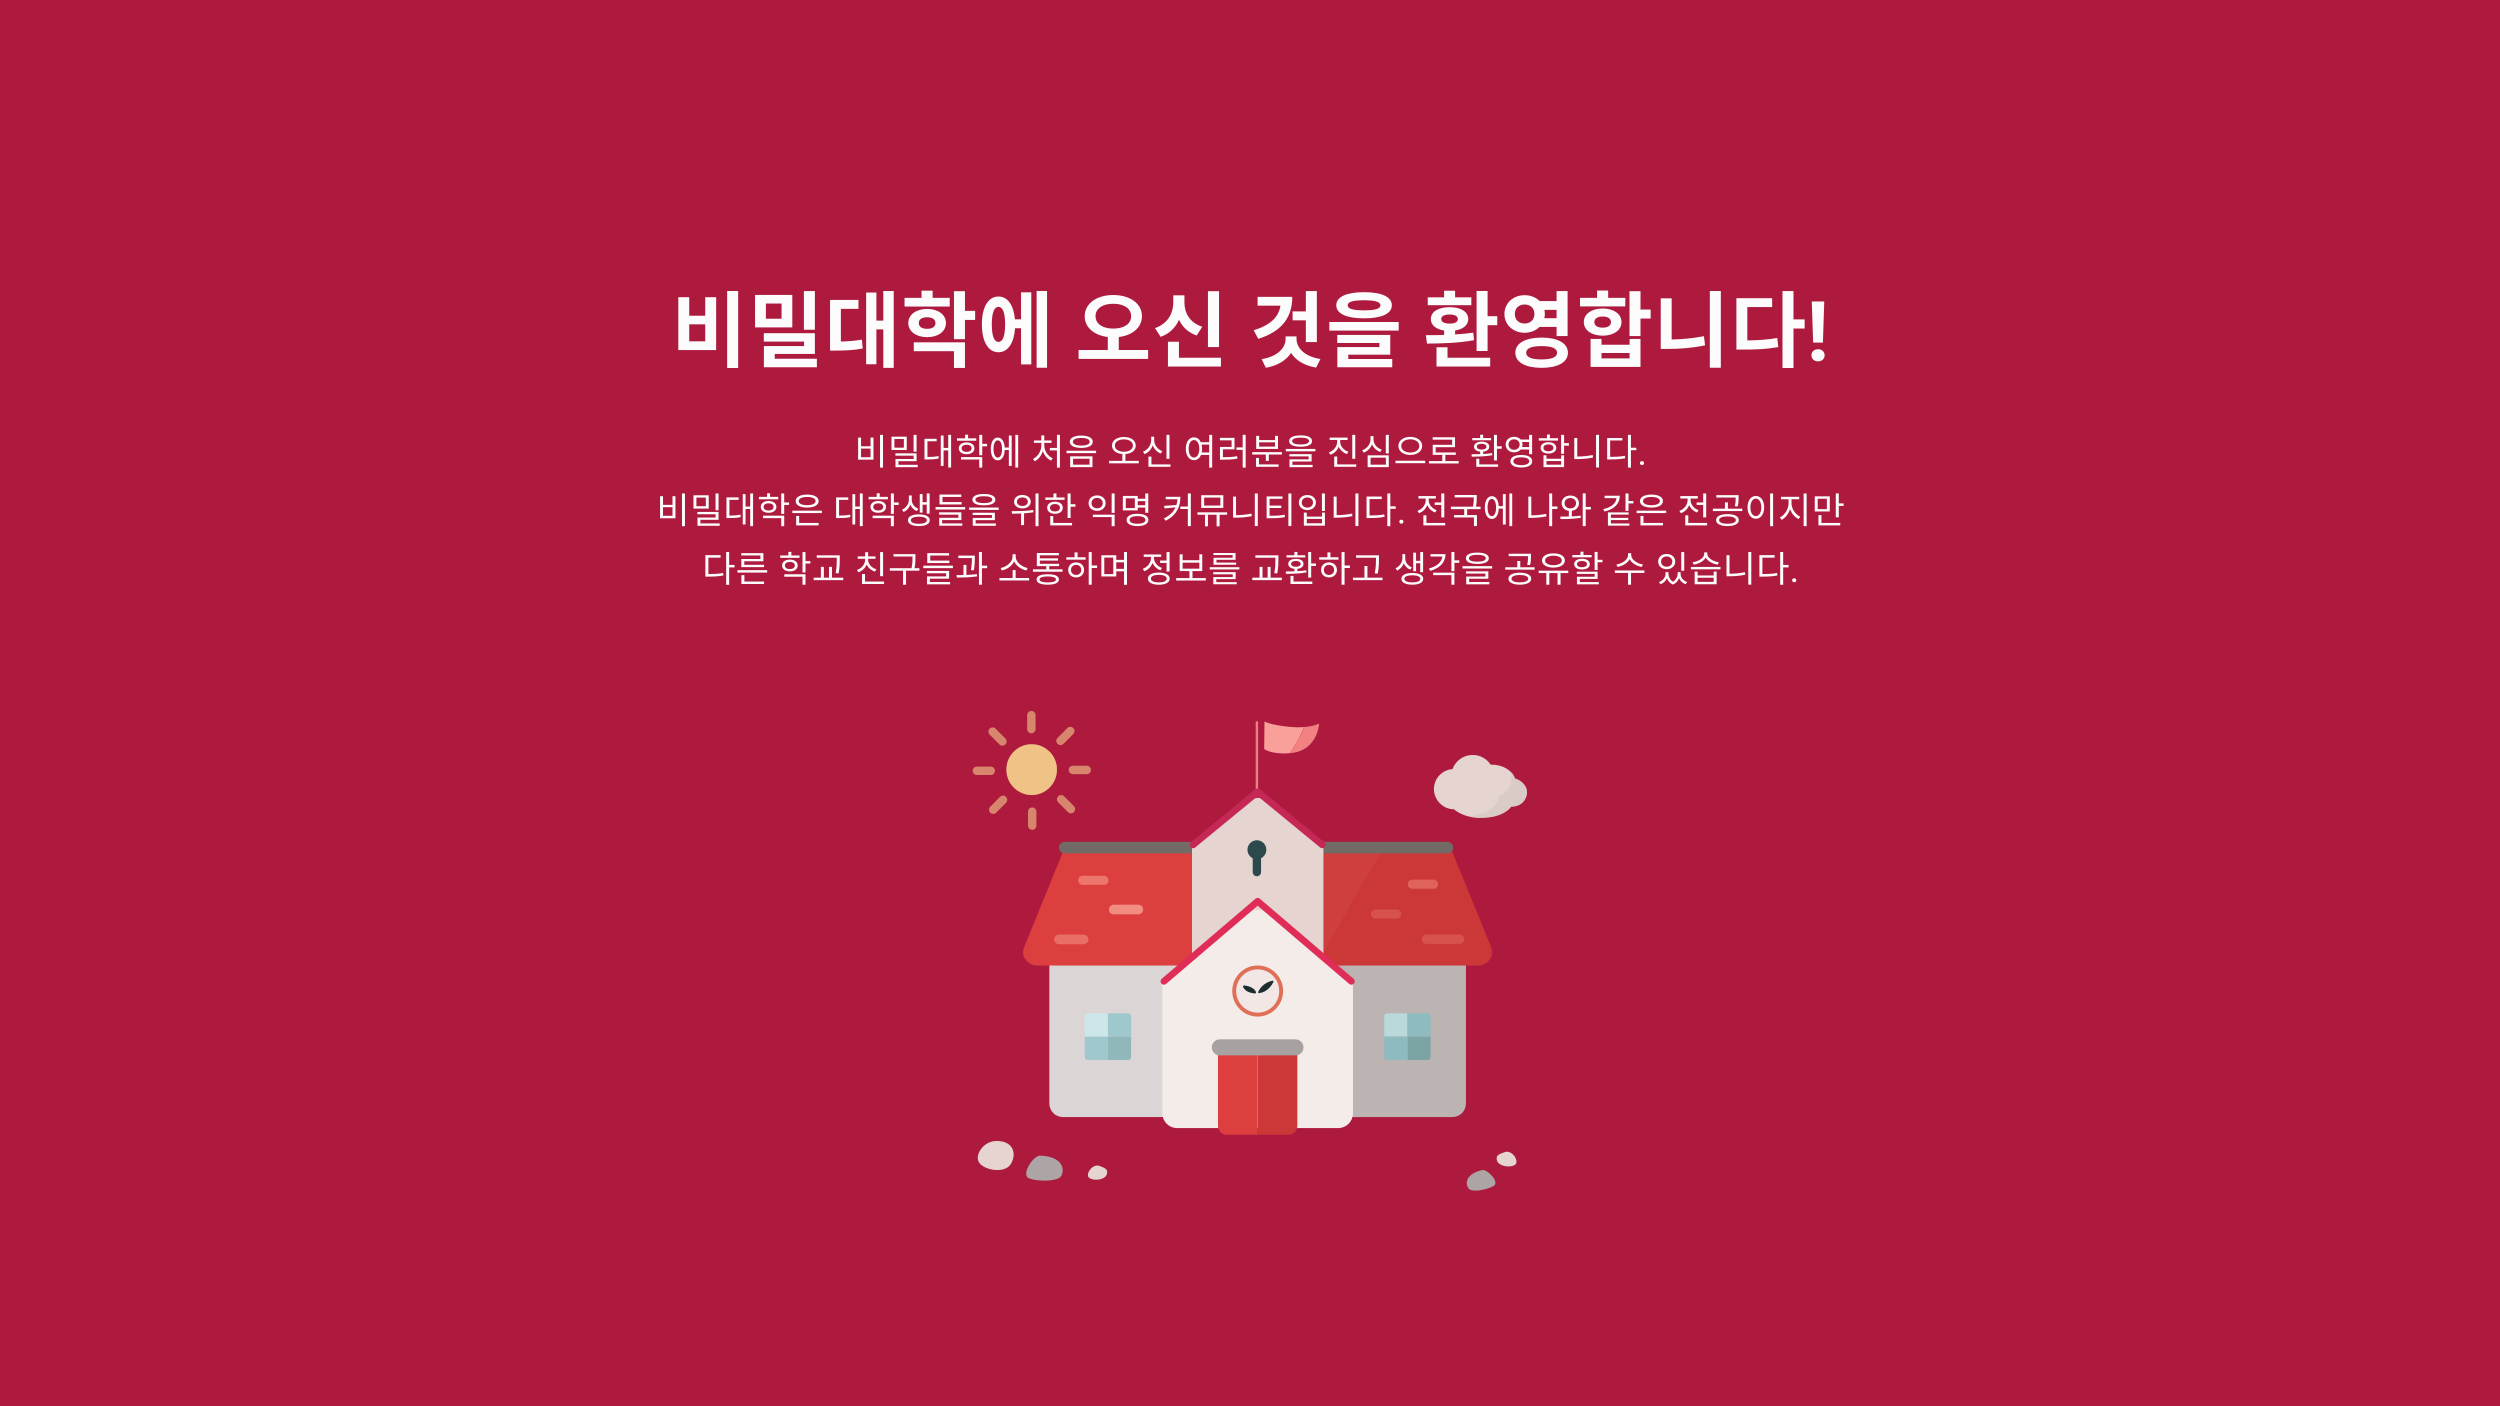 <svg width="1920" height="1080" viewBox="0 0 1920 1080" fill="none" xmlns="http://www.w3.org/2000/svg">
<path d="M1920 0H0V1080H1920V0Z" fill="#AD1A3E"/>
<g opacity="0.8">
<path opacity="0.8" d="M795.315 549.243C795.315 547.452 793.87 546 792.088 546C790.306 546 788.861 547.452 788.861 549.243V559.94C788.861 561.731 790.306 563.183 792.088 563.183C793.87 563.183 795.315 561.731 795.315 559.94V549.243Z" fill="#EFC286"/>
<path opacity="0.8" d="M764.605 559.588C763.345 558.321 761.302 558.321 760.041 559.588C758.781 560.854 758.781 562.908 760.041 564.174L767.567 571.738C768.827 573.005 770.87 573.005 772.131 571.738C773.391 570.471 773.391 568.418 772.131 567.151L764.605 559.588Z" fill="#EFC286"/>
<path opacity="0.8" d="M750.227 588.73C748.445 588.73 747 590.182 747 591.973C747 593.765 748.445 595.217 750.227 595.217H760.87C762.652 595.217 764.097 593.765 764.097 591.973C764.097 590.182 762.652 588.73 760.87 588.73H750.227Z" fill="#EFC286"/>
<path opacity="0.8" d="M760.507 619.558C759.247 620.825 759.247 622.878 760.507 624.145C761.768 625.412 763.811 625.412 765.071 624.145L772.596 616.581C773.857 615.315 773.857 613.261 772.596 611.995C771.336 610.728 769.293 610.728 768.033 611.995L760.507 619.558Z" fill="#EFC286"/>
<path opacity="0.8" d="M789.511 634.051C789.511 635.842 790.956 637.294 792.738 637.294C794.52 637.294 795.965 635.842 795.965 634.051V623.354C795.965 621.563 794.52 620.111 792.738 620.111C790.956 620.111 789.511 621.563 789.511 623.354V634.051Z" fill="#EFC286"/>
<path opacity="0.8" d="M820.184 623.686C821.444 624.953 823.487 624.953 824.748 623.686C826.008 622.42 826.008 620.366 824.748 619.1L817.222 611.536C815.962 610.269 813.919 610.269 812.659 611.536C811.398 612.802 811.398 614.856 812.659 616.122L820.184 623.686Z" fill="#EFC286"/>
<path opacity="0.8" d="M834.607 594.563C836.389 594.563 837.834 593.111 837.834 591.319C837.834 589.528 836.389 588.076 834.607 588.076H823.964C822.182 588.076 820.737 589.528 820.737 591.319C820.737 593.111 822.182 594.563 823.964 594.563H834.607Z" fill="#EFC286"/>
<path opacity="0.8" d="M824.276 563.725C825.536 562.459 825.536 560.405 824.276 559.139C823.016 557.872 820.973 557.872 819.712 559.139L812.187 566.702C810.927 567.969 810.927 570.022 812.187 571.289C813.447 572.556 815.49 572.556 816.75 571.289L824.276 563.725Z" fill="#EFC286"/>
</g>
<path d="M792.292 610.608C803.031 610.608 811.737 601.858 811.737 591.064C811.737 580.27 803.031 571.52 792.292 571.52C781.552 571.52 772.846 580.27 772.846 591.064C772.846 601.858 781.552 610.608 792.292 610.608Z" fill="#EFC286"/>
<g style="mix-blend-mode:multiply" opacity="0.4">
<path d="M805.99 577.21L787.365 609.983C788.95 610.41 790.592 610.609 792.29 610.609C803.018 610.609 811.736 601.846 811.736 591.064C811.736 585.63 809.528 580.737 805.99 577.21Z" fill="#EFC286"/>
</g>
<path d="M1172.77 608.901C1173.09 603.552 1168.16 599.143 1163.55 597.891C1161.4 591.518 1153.81 587.251 1145.66 587.251C1145.37 587.251 1145.09 587.251 1144.81 587.251C1141.84 582.756 1136.77 579.797 1131.02 579.797C1123.89 579.797 1117.83 584.321 1115.51 590.665C1107.53 591.234 1101.25 597.919 1101.25 606.084C1101.25 614.249 1108.12 621.532 1116.62 621.532H1116.7C1120.21 624.889 1128.16 628.075 1136.03 628.161C1155.42 628.36 1160.57 619.512 1160.57 619.512C1168.56 619.512 1172.46 614.164 1172.77 608.815V608.901Z" fill="#E5D4CF"/>
<g style="mix-blend-mode:multiply" opacity="0.4">
<path d="M1163.54 597.89C1162.87 595.898 1161.68 594.106 1160.09 592.598C1163.77 606.623 1151.66 611.232 1151.66 611.232C1149.17 622.953 1136.82 625.656 1127.74 627.05C1130.37 627.733 1133.2 628.159 1136 628.188C1155.39 628.387 1160.54 619.539 1160.54 619.539C1168.53 619.539 1172.43 614.191 1172.74 608.842C1173.06 603.494 1168.13 599.084 1163.52 597.833L1163.54 597.89Z" fill="#CCBEBA"/>
</g>
<path d="M816.238 719.455C810.52 719.455 805.906 724.121 805.906 729.839V847.504C805.906 853.251 810.548 857.888 816.238 857.888H965.889V719.455H816.238Z" fill="#DBD5D5"/>
<path d="M1115.51 719.455H965.859V857.888H1115.51C1121.23 857.888 1125.84 853.222 1125.84 847.504V729.839C1125.84 724.092 1121.2 719.455 1115.51 719.455Z" fill="#BCB3B3"/>
<path d="M850.876 778.259H835.195C834.035 778.259 833.072 779.197 833.072 780.392V796.153H850.876V778.259Z" fill="#CDE7E8"/>
<path d="M866.556 778.259H850.875V796.153H868.679V780.392C868.679 779.226 867.745 778.259 866.556 778.259Z" fill="#9FC8CE"/>
<path d="M850.875 814.048H866.556C867.717 814.048 868.679 813.109 868.679 811.914V796.153H850.875V814.048Z" fill="#90B7BA"/>
<path d="M833.072 796.153V811.914C833.072 813.08 834.006 814.048 835.195 814.048H850.876V796.153H833.072Z" fill="#9FC8CE"/>
<path d="M1080.89 778.259H1065.21C1064.05 778.259 1063.08 779.197 1063.08 780.392V796.153H1080.89V778.259Z" fill="#B9D9DB"/>
<path d="M1096.57 778.259H1080.89V796.153H1098.7V780.392C1098.7 779.226 1097.76 778.259 1096.57 778.259Z" fill="#8EBBBF"/>
<path d="M1080.89 814.048H1096.57C1097.73 814.048 1098.7 813.109 1098.7 811.914V796.153H1080.89V814.048Z" fill="#7CA4A5"/>
<path d="M1063.06 796.154V811.914C1063.06 813.081 1063.99 814.048 1065.18 814.048H1080.86V796.154H1063.06Z" fill="#8EBBBF"/>
<path d="M1145.28 727.647L1116.02 655.728C1114.37 651.717 1110.21 649.071 1105.57 649.071H965.855V741.53H1134.84C1142.62 741.53 1148 734.361 1145.28 727.647Z" fill="#CC3737"/>
<path d="M826.171 649.071C821.529 649.071 817.368 651.717 815.726 655.728L786.458 727.647C783.713 734.361 789.119 741.53 796.903 741.53H965.887V649.071H826.171Z" fill="#DD3E3E"/>
<g style="mix-blend-mode:multiply" opacity="0.3">
<path d="M1011.88 649.071V739.055L1063.77 649.071H1011.88Z" fill="#D34F4C"/>
</g>
<path d="M1111.69 646.568H817.68C815.257 646.568 813.293 648.542 813.293 650.978V651.006C813.293 653.442 815.257 655.416 817.68 655.416H1111.69C1114.11 655.416 1116.08 653.442 1116.08 651.006V650.978C1116.08 648.542 1114.11 646.568 1111.69 646.568Z" fill="#726B65"/>
<path d="M965.295 606.028V554.791" stroke="#E88080" stroke-width="1.85" stroke-linecap="round" stroke-linejoin="round"/>
<path d="M1008.57 777.292H923.205C918.902 777.292 915.449 773.793 915.449 769.497V651.405C915.449 649.101 916.468 646.91 918.223 645.431L960.908 614.535C963.795 612.088 968.041 612.088 970.928 614.535L1013.61 645.431C1015.37 646.91 1016.39 649.101 1016.39 651.405V769.497C1016.39 773.821 1012.91 777.292 1008.63 777.292H1008.57Z" fill="#E5D4CF"/>
<path d="M916.268 648.844L965.887 608.105L1015.48 648.844" stroke="#C62855" stroke-width="5.17" stroke-linecap="round" stroke-linejoin="round"/>
<path d="M1027.79 866.365H903.955C897.728 866.365 892.689 861.301 892.689 855.043V757.32C892.689 753.992 894.161 750.806 896.709 748.672L958.613 701.475C962.802 697.919 968.944 697.919 973.134 701.475L1035.04 748.672C1037.59 750.834 1039.06 753.992 1039.06 757.32V855.043C1039.06 861.301 1034.02 866.365 1027.79 866.365Z" fill="#F4ECE9"/>
<path d="M893.906 753.65L965.887 692.172L1037.84 753.65" stroke="#E02D58" stroke-width="5.17" stroke-linecap="round" stroke-linejoin="round"/>
<path d="M989.694 802.64H965.889V871.487H989.694C993.373 871.487 996.345 868.443 996.345 864.688V809.468C996.345 805.713 993.373 802.669 989.694 802.669V802.64Z" fill="#CC3737"/>
<path d="M942.056 802.639C938.376 802.639 935.404 805.683 935.404 809.439V864.658C935.404 868.414 938.376 871.458 942.056 871.458H965.861V802.611H942.056V802.639Z" fill="#DD3E3E"/>
<path d="M994.959 798.231H936.791C933.398 798.231 930.648 800.988 930.648 804.39C930.648 807.792 933.398 810.549 936.791 810.549H994.959C998.351 810.549 1001.1 807.792 1001.1 804.39C1001.1 800.988 998.351 798.231 994.959 798.231Z" fill="#A8A1A1"/>
<path d="M965.894 779.227C975.852 779.227 983.925 771.113 983.925 761.105C983.925 751.096 975.852 742.983 965.894 742.983C955.936 742.983 947.863 751.096 947.863 761.105C947.863 771.113 955.936 779.227 965.894 779.227Z" fill="#F2E7E4" stroke="#E06F58" stroke-width="3" stroke-miterlimit="10"/>
<path d="M963.735 762.983C961.358 762.784 956.319 761.902 954.649 757.89C954.451 757.407 954.989 756.781 955.555 756.838C957.905 757.065 962.915 758.033 964.641 761.902C964.839 762.385 964.33 763.011 963.764 762.954L963.735 762.983Z" fill="#1C2D30"/>
<path d="M966.312 761.731C967.303 759.569 970.247 754.733 977.21 753.168C977.748 753.054 978.229 753.652 977.974 754.164C976.757 756.639 973.417 761.959 967.02 762.727C966.511 762.784 966.086 762.215 966.312 761.731Z" fill="#1C2D30"/>
<path d="M965.293 659.882C969.295 659.882 972.539 656.622 972.539 652.599C972.539 648.577 969.295 645.317 965.293 645.317C961.291 645.317 958.047 648.577 958.047 652.599C958.047 656.622 961.291 659.882 965.293 659.882Z" fill="#2C494C"/>
<path d="M968.487 658.999C968.487 657.223 967.055 655.784 965.288 655.784C963.522 655.784 962.09 657.223 962.09 658.999V669.753C962.09 671.528 963.522 672.967 965.288 672.967C967.055 672.967 968.487 671.528 968.487 669.753V658.999Z" fill="#2C494C"/>
<path opacity="0.7" d="M847.911 672.571H831.437C829.576 672.571 828.068 674.086 828.068 675.956V676.184C828.068 678.054 829.576 679.569 831.437 679.569H847.911C849.771 679.569 851.279 678.054 851.279 676.184V675.956C851.279 674.086 849.771 672.571 847.911 672.571Z" fill="#F28E81"/>
<path opacity="0.5" d="M1101.05 675.558H1084.58C1082.72 675.558 1081.21 677.074 1081.21 678.944V679.171C1081.21 681.041 1082.72 682.557 1084.58 682.557H1101.05C1102.91 682.557 1104.42 681.041 1104.42 679.171V678.944C1104.42 677.074 1102.91 675.558 1101.05 675.558Z" fill="#F28E81"/>
<path opacity="0.3" d="M1072.77 698.488H1056.3C1054.44 698.488 1052.93 700.003 1052.93 701.873V702.101C1052.93 703.971 1054.44 705.486 1056.3 705.486H1072.77C1074.63 705.486 1076.14 703.971 1076.14 702.101V701.873C1076.14 700.003 1074.63 698.488 1072.77 698.488Z" fill="#F28E81"/>
<path d="M874.264 694.789H855.355C853.323 694.789 851.676 696.445 851.676 698.488V698.516C851.676 700.559 853.323 702.215 855.355 702.215H874.264C876.296 702.215 877.943 700.559 877.943 698.516V698.488C877.943 696.445 876.296 694.789 874.264 694.789Z" fill="#F28E81"/>
<path opacity="0.6" d="M832.232 717.748H813.324C811.292 717.748 809.645 719.404 809.645 721.447V721.475C809.645 723.518 811.292 725.174 813.324 725.174H832.232C834.265 725.174 835.912 723.518 835.912 721.475V721.447C835.912 719.404 834.265 717.748 832.232 717.748Z" fill="#F28E81"/>
<path opacity="0.3" d="M1120.94 717.748H1095.52C1093.55 717.748 1091.96 719.353 1091.96 721.333V721.361C1091.96 723.341 1093.55 724.946 1095.52 724.946H1120.94C1122.91 724.946 1124.51 723.341 1124.51 721.361V721.333C1124.51 719.353 1122.91 717.748 1120.94 717.748Z" fill="#F28E81"/>
<path d="M989.101 558.092C975.118 556.641 971.127 554.081 971.127 554.081L970.9 575.275C970.9 575.275 976.59 579.628 990.488 578.462C993.516 574.564 997.536 568.22 1001.56 558.377C998.215 558.633 994.111 558.633 989.101 558.092Z" fill="#F9A09B"/>
<path d="M1001.58 558.377C997.562 568.249 993.542 574.565 990.514 578.462C990.797 578.462 991.08 578.405 991.363 578.377C1012.22 576.357 1013.1 555.617 1013.1 555.617C1013.1 555.617 1009.65 557.723 1001.58 558.349V558.377Z" fill="#F28181"/>
<g filter="url(#filter0_d_3799_2)">
<path d="M764.86 875.61C754.954 875.866 748.075 886.848 752.095 892.424C756.114 898 771.541 900.93 776.268 893.363C780.995 885.795 778.617 875.241 764.86 875.61Z" fill="#E5D4CF"/>
</g>
<g filter="url(#filter1_d_3799_2)">
<path d="M798.91 886.848C793.447 886.62 783.455 902.068 790.645 904.458C797.834 906.847 812.185 906.819 814.959 902.552C817.733 898.284 816.969 887.559 798.91 886.848Z" fill="#ADA5A5"/>
</g>
<g filter="url(#filter2_d_3799_2)">
<path d="M844.568 894.985C838.737 892.709 832.878 902.04 836.84 904.373C840.803 906.706 848.757 905.397 850.002 901.5C851.248 897.602 849.012 896.72 844.568 894.985Z" fill="#E5D4CF"/>
</g>
<g filter="url(#filter3_d_3799_2)">
<path d="M1138.1 898.114C1142.26 897.118 1152.17 907.417 1147.04 910.319C1141.92 913.22 1130.94 915.382 1128.19 912.538C1125.45 909.693 1124.43 901.386 1138.1 898.114Z" fill="#ADA5A5"/>
</g>
<g filter="url(#filter4_d_3799_2)">
<path d="M1155.56 884.202C1161.65 882.069 1167.39 891.912 1163.2 894.188C1159.01 896.464 1150.83 894.814 1149.7 890.746C1148.57 886.677 1150.89 885.852 1155.56 884.231V884.202Z" fill="#E5D4CF"/>
</g>
<path d="M558.449 223.496V282.632H566.897V223.496H558.449ZM520.945 228.232V268.872H550.001V228.232H541.617V242.504H529.329V228.232H520.945ZM529.329 249.096H541.617V262.152H529.329V249.096ZM625.836 223.56H617.388V253.256H625.836V223.56ZM600.236 244.808H588.204V233.096H600.236V244.808ZM608.492 226.504H579.884V251.464H608.492V226.504ZM594.988 275.528V271.816H625.836V255.88H586.604V262.344H617.516V265.8H586.668V282.056H627.372V275.528H594.988ZM645.799 237.192H659.303V230.344H637.479V269.256H641.575C649.127 269.256 655.399 269 662.567 267.656L661.927 260.808C656.295 261.832 651.303 262.152 645.799 262.28V237.192ZM678.375 223.496V246.216H673.062V224.648H665.191V279.752H673.062V253H678.375V282.504H686.375V223.496H678.375ZM729.378 228.744H716.258V223.24H707.746V228.744H694.69V235.4H729.378V228.744ZM705.634 248.072C705.634 245.128 708.194 243.656 712.034 243.656C715.81 243.656 718.434 245.128 718.434 248.072C718.434 251.08 715.81 252.552 712.034 252.552C708.194 252.552 705.634 251.08 705.634 248.072ZM726.498 248.072C726.498 241.672 720.546 237.256 712.034 237.256C703.586 237.256 697.57 241.672 697.57 248.072C697.57 254.536 703.586 258.952 712.034 258.952C720.546 258.952 726.498 254.536 726.498 248.072ZM701.794 269.704H732.642V282.568H741.09V262.92H701.794V269.704ZM748.898 238.728H741.09V223.624H732.642V260.488H741.09V245.704H748.898V238.728ZM766.812 262.6C763.613 262.6 761.693 258.184 761.693 249.096C761.693 240.072 763.613 235.656 766.812 235.656C770.077 235.656 771.933 240.072 771.933 249.096C771.933 258.184 770.077 262.6 766.812 262.6ZM784.157 245.256H779.485C778.525 234.248 773.789 227.72 766.812 227.72C759.005 227.72 754.077 235.784 754.077 249.096C754.077 262.472 759.005 270.536 766.812 270.536C773.981 270.536 778.781 263.624 779.549 252.104H784.157V279.88H792.029V224.52H784.157V245.256ZM796.125 223.496V282.44H804.125V223.496H796.125ZM841.369 242.824C841.369 236.808 846.937 233.288 855.001 233.288C863.129 233.288 868.697 236.808 868.697 242.824C868.697 248.84 863.129 252.36 855.001 252.36C846.937 252.36 841.369 248.84 841.369 242.824ZM859.225 268.808V258.824C869.657 257.608 877.017 251.592 877.017 242.824C877.017 232.968 867.609 226.568 855.001 226.568C842.457 226.568 833.049 232.968 833.049 242.824C833.049 251.592 840.409 257.544 850.777 258.824V268.808H828.377V275.656H881.753V268.808H859.225ZM936.212 223.624H927.7V266.568H936.212V223.624ZM923.348 250.952C913.748 247.88 909.652 240.328 909.652 232.52V226.824H901.076V232.52C901.076 240.392 896.852 248.648 887.06 251.976L891.348 258.696C898.196 256.328 902.804 251.528 905.492 245.576C908.052 251.08 912.532 255.432 919.06 257.672L923.348 250.952ZM905.428 274.76V262.472H896.98V281.48H937.684V274.76H905.428ZM1002.9 262.728H1011.34V223.56H1002.9V239.176H992.721V246.024H1002.9V262.728ZM965.841 227.976V234.76H983.377C982.161 243.208 975.953 249.672 962.833 253.64L966.353 260.232C984.081 254.664 992.465 244.104 992.465 227.976H965.841ZM995.729 258.376H987.345V260.296C987.345 267.016 981.393 273.864 968.913 275.784L972.177 282.44C981.393 280.84 987.985 276.616 991.505 270.984C995.025 276.616 1001.55 280.776 1010.77 282.312L1014.1 275.72C1001.62 273.8 995.729 266.952 995.729 260.296V258.376ZM1047.56 230.6C1056.14 230.6 1060.17 231.816 1060.17 234.44C1060.17 237.192 1056.14 238.344 1047.56 238.344C1039.05 238.344 1035.02 237.192 1035.02 234.44C1035.02 231.816 1039.05 230.6 1047.56 230.6ZM1047.56 244.488C1061.07 244.488 1068.94 240.968 1068.94 234.44C1068.94 227.976 1061.07 224.392 1047.56 224.392C1034.12 224.392 1026.25 227.976 1026.25 234.44C1026.25 240.968 1034.12 244.488 1047.56 244.488ZM1035.47 272.392H1067.72V257.224H1027.02V263.432H1059.4V266.568H1027.08V282.056H1069.26V275.72H1035.47V272.392ZM1020.94 247.304V253.896H1074.19V247.304H1020.94ZM1129.99 228.36H1117.51V223.304H1109.06V228.36H1096.52V234.376H1129.99V228.36ZM1106.89 245.064C1106.89 242.76 1109.32 241.544 1113.29 241.544C1117.26 241.544 1119.62 242.76 1119.62 245.064C1119.62 247.304 1117.26 248.52 1113.29 248.52C1109.32 248.52 1106.89 247.304 1106.89 245.064ZM1131.46 255.496C1126.98 256.136 1122.31 256.52 1117.51 256.84V253.832C1123.72 252.872 1127.62 249.672 1127.62 245.064C1127.62 239.368 1121.93 235.912 1113.29 235.912C1104.58 235.912 1098.89 239.368 1098.89 245.064C1098.89 249.672 1102.79 252.872 1109.06 253.832V257.224C1104.01 257.416 1099.21 257.416 1095.05 257.416L1095.94 263.88C1105.99 263.816 1119.88 263.56 1132.1 261.256L1131.46 255.496ZM1111.69 266.696H1103.24V281.48H1144.46V274.76H1111.69V266.696ZM1142.47 242.824V223.496H1134.02V269.576H1142.47V249.736H1149.9V242.824H1142.47ZM1163.4 241.16C1163.4 236.552 1166.53 233.864 1170.88 233.864C1175.24 233.864 1178.44 236.552 1178.44 241.16C1178.44 245.704 1175.24 248.456 1170.88 248.456C1166.53 248.456 1163.4 245.704 1163.4 241.16ZM1195.46 237.96V244.36H1186.05C1186.31 243.272 1186.44 242.248 1186.44 241.16C1186.44 240.008 1186.31 238.984 1186.12 237.96H1195.46ZM1195.46 251.08V258.12H1203.91V223.56H1195.46V231.24H1182.47C1179.65 228.424 1175.62 226.696 1170.88 226.696C1162.18 226.696 1155.4 232.776 1155.4 241.16C1155.4 249.48 1162.18 255.56 1170.88 255.56C1175.49 255.56 1179.52 253.896 1182.34 251.08H1195.46ZM1183.94 276.04C1176.2 276.04 1172.1 274.376 1172.1 270.92C1172.1 267.464 1176.2 265.8 1183.94 265.8C1191.68 265.8 1195.84 267.464 1195.84 270.92C1195.84 274.376 1191.68 276.04 1183.94 276.04ZM1183.94 259.272C1171.52 259.272 1163.78 263.56 1163.78 270.92C1163.78 278.216 1171.52 282.504 1183.94 282.504C1196.42 282.504 1204.16 278.216 1204.16 270.92C1204.16 263.56 1196.42 259.272 1183.94 259.272ZM1248.25 228.744H1235.07V223.112H1226.56V228.744H1213.44V235.336H1248.19L1248.25 228.744ZM1224.45 247.368C1224.45 244.552 1227.07 243.08 1230.85 243.08C1234.62 243.08 1237.25 244.552 1237.25 247.368C1237.25 250.184 1234.62 251.656 1230.85 251.656C1227.07 251.656 1224.45 250.184 1224.45 247.368ZM1245.31 247.368C1245.31 241.096 1239.36 236.936 1230.85 236.936C1222.33 236.936 1216.38 241.096 1216.38 247.368C1216.38 253.576 1222.33 257.8 1230.85 257.8C1239.36 257.8 1245.31 253.576 1245.31 247.368ZM1251.52 275.272H1229.95V271.112H1251.52V275.272ZM1251.52 264.776H1229.95V260.296H1221.57V281.8H1259.9V260.296H1251.52V264.776ZM1267.71 237.704H1259.9V223.624H1251.45V258.12H1259.9V244.616H1267.71V237.704ZM1283.83 229.128H1275.45V267.976H1280.7C1289.66 267.976 1299.45 267.336 1309.5 265.224L1308.6 258.184C1299.96 259.912 1291.58 260.552 1283.83 260.744V229.128ZM1313.15 223.496V282.44H1321.59V223.496H1313.15ZM1341.94 235.848H1361.01V229H1333.56V268.488H1338.55C1348.79 268.488 1356.85 268.168 1365.75 266.568L1364.92 259.592C1357.3 260.872 1350.32 261.32 1341.94 261.448V235.848ZM1385.97 245.32H1377.4V223.56H1368.95V282.632H1377.4V252.296H1385.97V245.32ZM1401.03 231.5L1400 263.094H1392.5L1391.44 231.5H1401.03ZM1391.19 272.875C1391.19 271.542 1391.65 270.438 1392.56 269.562C1393.5 268.667 1394.73 268.219 1396.25 268.219C1397.79 268.219 1399.02 268.667 1399.94 269.562C1400.85 270.438 1401.31 271.542 1401.31 272.875C1401.31 274.167 1400.85 275.26 1399.94 276.156C1399.02 277.052 1397.79 277.5 1396.25 277.5C1394.73 277.5 1393.5 277.052 1392.56 276.156C1391.65 275.26 1391.19 274.167 1391.19 272.875Z" fill="#FCFCFC"/>
<path d="M675.849 333.956V359.1H678.145V333.956H675.849ZM659.021 336.084V353.024H670.837V336.084H668.569V342.72H661.289V336.084H659.021ZM661.289 344.54H668.569V351.148H661.289V344.54ZM703.931 333.984H701.635V346.892H703.931V333.984ZM694.159 343.784H686.907V337.176H694.159V343.784ZM696.399 335.356H684.667V345.604H696.399V335.356ZM689.987 356.972V354.2H703.931V348.152H687.663V349.944H701.663V352.492H687.747V358.792H704.799V356.972H689.987ZM712.273 338.884H719.357V337.008H710.005V352.884H711.657C715.409 352.884 717.957 352.772 720.953 352.128L720.757 350.224C718.013 350.812 715.633 350.952 712.273 350.98V338.884ZM728.233 333.956V344.036H724.677V334.516H722.521V357.812H724.677V345.912H728.233V359.072H730.445V333.956H728.233ZM749.763 336.616H743.491V333.816H741.195V336.616H734.951V338.464H749.763V336.616ZM738.535 344.288C738.535 342.636 740.047 341.544 742.343 341.544C744.639 341.544 746.179 342.636 746.179 344.288C746.179 345.968 744.639 347.06 742.343 347.06C740.047 347.06 738.535 345.968 738.535 344.288ZM748.363 344.288C748.363 341.544 745.927 339.752 742.343 339.752C738.787 339.752 736.351 341.544 736.351 344.288C736.351 347.06 738.787 348.824 742.343 348.824C745.927 348.824 748.363 347.06 748.363 344.288ZM738.059 352.912H752.059V359.1H754.355V351.036H738.059V352.912ZM758.079 340.9H754.355V333.984H752.059V349.664H754.355V342.804H758.079V340.9ZM766.309 351.428C764.293 351.428 763.033 348.88 763.033 344.764C763.033 340.732 764.293 338.184 766.309 338.184C768.269 338.184 769.557 340.732 769.557 344.764C769.557 348.88 768.269 351.428 766.309 351.428ZM774.793 343.728H771.629C771.349 338.996 769.333 336.056 766.309 336.056C763.033 336.056 760.933 339.416 760.933 344.764C760.933 350.196 763.033 353.556 766.309 353.556C769.389 353.556 771.433 350.532 771.629 345.604H774.793V357.84H776.977V334.516H774.793V343.728ZM779.777 333.956V359.072H781.961V333.956H779.777ZM802.008 340.144H807.58V338.296H802.008V334.404H799.712V338.296H794.056V340.144H799.74V342.076C799.74 346.416 797.052 350.7 793.356 352.464L794.644 354.228C797.5 352.828 799.824 349.916 800.888 346.416C802.008 349.72 804.332 352.436 807.188 353.752L808.448 351.988C804.752 350.336 802.008 346.248 802.008 342.076V340.144ZM811.724 333.928V344.036H806.292V345.912H811.724V359.128H814.02V333.928H811.724ZM830.426 334.516C824.994 334.516 821.606 336.28 821.606 339.276C821.606 342.244 824.994 344.008 830.426 344.008C835.858 344.008 839.246 342.244 839.246 339.276C839.246 336.28 835.858 334.516 830.426 334.516ZM830.426 336.336C834.402 336.336 836.894 337.428 836.894 339.276C836.894 341.124 834.402 342.216 830.426 342.216C826.45 342.216 823.958 341.124 823.958 339.276C823.958 337.428 826.45 336.336 830.426 336.336ZM821.886 350.476V358.736H839.022V350.476H821.886ZM836.782 352.296V356.888H824.126V352.296H836.782ZM819.086 346.164V348.012H841.794V346.164H819.086ZM856.213 342.188C856.213 339.304 859.153 337.428 863.157 337.428C867.161 337.428 870.073 339.304 870.073 342.188C870.073 345.072 867.161 346.948 863.157 346.948C859.153 346.948 856.213 345.072 856.213 342.188ZM864.305 353.948V348.712C868.981 348.376 872.257 345.884 872.257 342.188C872.257 338.184 868.449 335.608 863.157 335.608C857.837 335.608 854.001 338.184 854.001 342.188C854.001 345.884 857.305 348.376 861.981 348.712V353.948H851.761V355.852H874.581V353.948H864.305ZM898.155 333.956H895.859V352.38H898.155V333.956ZM892.667 346.472C888.943 345.1 886.395 341.684 886.395 337.904V335.356H884.099V337.904C884.099 341.824 881.579 345.464 877.799 346.92L879.003 348.796C881.943 347.564 884.211 345.128 885.275 342.076C886.395 344.932 888.607 347.2 891.463 348.292L892.667 346.472ZM884.294 356.636V350.672H881.999V358.512H898.911V356.636H884.294ZM922.934 347.508C923.102 346.64 923.214 345.688 923.214 344.652C923.214 343.504 923.074 342.44 922.85 341.46H928.646V347.508H922.934ZM916.97 351.372C914.562 351.372 912.882 348.74 912.882 344.652C912.882 340.592 914.562 337.96 916.97 337.96C919.35 337.96 921.058 340.592 921.058 344.652C921.058 348.74 919.35 351.372 916.97 351.372ZM928.646 333.956V339.584H922.206C921.142 337.232 919.294 335.888 916.97 335.888C913.302 335.888 910.698 339.304 910.698 344.652C910.698 350 913.302 353.416 916.97 353.416C919.378 353.416 921.338 351.932 922.374 349.384H928.646V359.128H930.942V333.956H928.646ZM939.199 345.072H948.103V336.28H936.875V338.156H945.863V343.224H936.931V353.052H938.863C943.399 353.052 946.591 352.912 950.371 352.24L950.147 350.336C946.535 350.98 943.483 351.148 939.199 351.148V345.072ZM954.375 333.928V343.616H949.587V345.492H954.375V359.1H956.671V333.928H954.375ZM979.237 342.972H967.029V339.724H979.237V342.972ZM981.505 334.74H979.237V337.96H967.029V334.74H964.761V344.792H981.505V334.74ZM966.889 351.68H964.621V358.512H981.981V356.636H966.889V351.68ZM961.709 347.228V349.076H972.153V353.948H974.449V349.076H984.529V347.228H961.709ZM998.863 336.112C1002.98 336.112 1005.33 337.064 1005.33 338.744C1005.33 340.424 1002.98 341.376 998.863 341.376C994.747 341.376 992.395 340.424 992.395 338.744C992.395 337.064 994.747 336.112 998.863 336.112ZM998.863 343.084C1004.38 343.084 1007.68 341.572 1007.68 338.744C1007.68 335.916 1004.38 334.376 998.863 334.376C993.347 334.376 990.043 335.916 990.043 338.744C990.043 341.572 993.347 343.084 998.863 343.084ZM992.563 354.452H1007.32V348.796H990.239V350.532H1005.05V352.772H990.323V358.792H1008.08V357H992.563V354.452ZM987.495 344.792V346.64H1010.23V344.792H987.495ZM1040.83 333.984H1038.54V352.352H1040.83V333.984ZM1035.57 346.948C1031.87 345.716 1029.27 342.664 1029.27 339.276V337.904H1034.95V336.056H1021.18V337.904H1026.92V339.276C1026.92 342.86 1024.37 346.136 1020.56 347.452L1021.77 349.244C1024.73 348.18 1027.06 345.912 1028.12 343.056C1029.27 345.688 1031.57 347.76 1034.45 348.768L1035.57 346.948ZM1026.97 356.636V350.616H1024.68V358.512H1041.59V356.636H1026.97ZM1061.19 345.324C1057.46 344.092 1054.83 340.956 1054.83 337.4V334.964H1052.54V337.4C1052.54 341.096 1049.96 344.456 1046.15 345.828L1047.33 347.62C1050.3 346.528 1052.62 344.204 1053.71 341.292C1054.86 344.008 1057.16 346.136 1060.04 347.144L1061.19 345.324ZM1052.59 351.512H1064.35V356.888H1052.59V351.512ZM1050.35 358.736H1066.59V349.692H1050.35V358.736ZM1064.3 333.984V348.264H1066.59V333.984H1064.3ZM1083.08 335.524C1077.87 335.524 1073.95 338.296 1073.95 342.468C1073.95 346.668 1077.87 349.412 1083.08 349.412C1088.29 349.412 1092.21 346.668 1092.21 342.468C1092.21 338.296 1088.29 335.524 1083.08 335.524ZM1083.08 337.4C1087.06 337.4 1090.03 339.444 1090.03 342.468C1090.03 345.52 1087.06 347.536 1083.08 347.536C1079.13 347.536 1076.14 345.52 1076.14 342.468C1076.14 339.444 1079.13 337.4 1083.08 337.4ZM1071.71 353.836V355.74H1094.53V353.836H1071.71ZM1110.02 354.088V349.356H1118.05V347.508H1102.6V343.448H1117.46V335.804H1100.27V337.68H1115.22V341.6H1100.33V349.356H1107.69V354.088H1097.47V355.964H1120.29V354.088H1110.02ZM1145.13 336.42H1139.08V333.872H1136.78V336.42H1130.71V338.128H1145.13V336.42ZM1134.23 343.028C1134.23 341.684 1135.66 340.816 1137.93 340.816C1140.14 340.816 1141.6 341.684 1141.6 343.028C1141.6 344.428 1140.14 345.268 1137.93 345.268C1135.66 345.268 1134.23 344.428 1134.23 343.028ZM1145.88 347.984C1143.73 348.348 1141.37 348.544 1139.08 348.656V346.864C1141.96 346.556 1143.78 345.184 1143.78 343.028C1143.78 340.648 1141.43 339.192 1137.93 339.192C1134.4 339.192 1132.05 340.648 1132.05 343.028C1132.05 345.184 1133.9 346.584 1136.78 346.864V348.768C1134.37 348.852 1132.05 348.88 1130.09 348.88L1130.34 350.728C1134.71 350.7 1140.73 350.616 1146.05 349.636L1145.88 347.984ZM1136.08 352.296H1133.79V358.512H1150.56V356.636H1136.08V352.296ZM1149.66 342.72V333.956H1147.37V353.612H1149.66V344.624H1153.33V342.72H1149.66ZM1158.54 341.404C1158.54 339.08 1160.38 337.4 1162.82 337.4C1165.28 337.4 1167.08 339.08 1167.08 341.404C1167.08 343.756 1165.28 345.436 1162.82 345.436C1160.38 345.436 1158.54 343.756 1158.54 341.404ZM1174.33 339.444V343.364H1168.92C1169.15 342.748 1169.26 342.104 1169.26 341.404C1169.26 340.676 1169.15 340.032 1168.95 339.444H1174.33ZM1174.33 345.24V348.824H1176.65V333.956H1174.33V337.568H1167.89C1166.74 336.28 1164.95 335.468 1162.82 335.468C1159.1 335.468 1156.35 337.904 1156.35 341.404C1156.35 344.932 1159.1 347.396 1162.82 347.396C1164.95 347.396 1166.74 346.584 1167.89 345.24H1174.33ZM1168.34 357.224C1164.56 357.224 1162.26 356.104 1162.26 354.228C1162.26 352.324 1164.56 351.204 1168.34 351.204C1172.17 351.204 1174.47 352.324 1174.47 354.228C1174.47 356.104 1172.17 357.224 1168.34 357.224ZM1168.34 349.412C1163.18 349.412 1159.99 351.176 1159.99 354.228C1159.99 357.28 1163.18 359.044 1168.34 359.044C1173.52 359.044 1176.74 357.28 1176.74 354.228C1176.74 351.176 1173.52 349.412 1168.34 349.412ZM1196.61 336.532H1190.34V333.704H1188.05V336.532H1181.8V338.38H1196.61V336.532ZM1185.39 343.952C1185.39 342.328 1186.9 341.292 1189.19 341.292C1191.49 341.292 1193.03 342.328 1193.03 343.952C1193.03 345.604 1191.49 346.612 1189.19 346.612C1186.9 346.612 1185.39 345.604 1185.39 343.952ZM1195.21 343.952C1195.21 341.292 1192.78 339.584 1189.19 339.584C1185.61 339.584 1183.2 341.292 1183.2 343.952C1183.2 346.64 1185.61 348.348 1189.19 348.348C1192.78 348.348 1195.21 346.64 1195.21 343.952ZM1198.94 356.888H1187.68V354.116H1198.94V356.888ZM1198.94 352.324H1187.68V349.664H1185.41V358.736H1201.21V349.664H1198.94V352.324ZM1204.93 340.34H1201.21V333.956H1198.91V348.544H1201.21V342.272H1204.93V340.34ZM1211.34 336.392H1209.04V352.576H1211.12C1215.12 352.576 1219.07 352.296 1223.44 351.4L1223.18 349.44C1219.01 350.28 1215.12 350.616 1211.34 350.616V336.392ZM1225.76 333.956V359.044H1228.06V333.956H1225.76ZM1236.59 338.268H1245.97V336.364H1234.3V352.856H1236.29C1241.02 352.856 1244.32 352.688 1248.16 351.96L1247.91 350.056C1244.27 350.7 1241.05 350.896 1236.59 350.896V338.268ZM1256.7 343.868H1252.55V333.956H1250.26V359.128H1252.55V345.772H1256.7V343.868ZM1259.48 355.66C1259.48 355.232 1259.61 354.872 1259.87 354.58C1260.15 354.279 1260.54 354.129 1261.05 354.129C1261.56 354.129 1261.95 354.279 1262.21 354.58C1262.48 354.872 1262.62 355.232 1262.62 355.66C1262.62 356.079 1262.48 356.435 1262.21 356.727C1261.95 357.018 1261.56 357.164 1261.05 357.164C1260.54 357.164 1260.15 357.018 1259.87 356.727C1259.61 356.435 1259.48 356.079 1259.48 355.66ZM523.763 378.956V404.1H526.059V378.956H523.763ZM506.935 381.084V398.024H518.751V381.084H516.483V387.72H509.203V381.084H506.935ZM509.203 389.54H516.483V396.148H509.203V389.54ZM551.845 378.984H549.549V391.892H551.845V378.984ZM542.073 388.784H534.821V382.176H542.073V388.784ZM544.313 380.356H532.581V390.604H544.313V380.356ZM537.901 401.972V399.2H551.845V393.152H535.577V394.944H549.577V397.492H535.661V403.792H552.713V401.972H537.901ZM560.187 383.884H567.271V382.008H557.919V397.884H559.571C563.323 397.884 565.871 397.772 568.867 397.128L568.671 395.224C565.927 395.812 563.547 395.952 560.187 395.98V383.884ZM576.147 378.956V389.036H572.591V379.516H570.435V402.812H572.591V390.912H576.147V404.072H578.359V378.956H576.147ZM597.677 381.616H591.405V378.816H589.109V381.616H582.865V383.464H597.677V381.616ZM586.449 389.288C586.449 387.636 587.961 386.544 590.257 386.544C592.553 386.544 594.093 387.636 594.093 389.288C594.093 390.968 592.553 392.06 590.257 392.06C587.961 392.06 586.449 390.968 586.449 389.288ZM596.277 389.288C596.277 386.544 593.841 384.752 590.257 384.752C586.701 384.752 584.265 386.544 584.265 389.288C584.265 392.06 586.701 393.824 590.257 393.824C593.841 393.824 596.277 392.06 596.277 389.288ZM585.973 397.912H599.973V404.1H602.269V396.036H585.973V397.912ZM605.993 385.9H602.269V378.984H599.973V394.664H602.269V387.804H605.993V385.9ZM619.879 381.672C623.827 381.672 626.347 382.848 626.347 384.836C626.347 386.824 623.827 387.972 619.879 387.972C615.931 387.972 613.411 386.824 613.411 384.836C613.411 382.848 615.931 381.672 619.879 381.672ZM619.879 389.82C625.255 389.82 628.699 387.972 628.699 384.836C628.699 381.7 625.255 379.824 619.879 379.824C614.503 379.824 611.059 381.7 611.059 384.836C611.059 387.972 614.503 389.82 619.879 389.82ZM613.747 396.232H611.451V403.512H628.727V401.636H613.747V396.232ZM608.511 392.172V394.02H631.219V392.172H608.511ZM644.406 383.884H651.49V382.008H642.138V397.884H643.79C647.542 397.884 650.09 397.772 653.086 397.128L652.89 395.224C650.146 395.812 647.766 395.952 644.406 395.98V383.884ZM660.366 378.956V389.036H656.81V379.516H654.654V402.812H656.81V390.912H660.366V404.072H662.578V378.956H660.366ZM681.896 381.616H675.624V378.816H673.328V381.616H667.084V383.464H681.896V381.616ZM670.668 389.288C670.668 387.636 672.18 386.544 674.476 386.544C676.772 386.544 678.312 387.636 678.312 389.288C678.312 390.968 676.772 392.06 674.476 392.06C672.18 392.06 670.668 390.968 670.668 389.288ZM680.496 389.288C680.496 386.544 678.06 384.752 674.476 384.752C670.92 384.752 668.484 386.544 668.484 389.288C668.484 392.06 670.92 393.824 674.476 393.824C678.06 393.824 680.496 392.06 680.496 389.288ZM670.192 397.912H684.192V404.1H686.488V396.036H670.192V397.912ZM690.212 385.9H686.488V378.984H684.192V394.664H686.488V387.804H690.212V385.9ZM708.549 387.58H711.741V394.468H713.953V378.984H711.741V385.704H708.549V379.46H706.365V393.656H708.549V387.58ZM705.329 390.744C702.109 389.512 700.233 386.684 700.233 383.912V380.524H698.021V383.912C698.021 386.712 696.061 389.96 692.785 391.416L694.017 393.208C696.453 392.116 698.245 389.988 699.141 387.636C700.037 389.764 701.745 391.556 704.097 392.508L705.329 390.744ZM705.665 402.28C701.913 402.28 699.561 401.272 699.561 399.536C699.561 397.8 701.913 396.82 705.665 396.82C709.473 396.82 711.797 397.8 711.797 399.536C711.797 401.272 709.473 402.28 705.665 402.28ZM705.665 395.028C700.513 395.028 697.293 396.68 697.293 399.536C697.293 402.392 700.513 404.044 705.665 404.044C710.845 404.044 714.065 402.392 714.065 399.536C714.065 396.68 710.845 395.028 705.665 395.028ZM738.535 385.564H723.835V381.644H738.283V379.796H721.539V387.412H738.535V385.564ZM723.555 399.396H738.311V393.488H721.231V395.28H736.043V397.688H721.315V403.764H739.067V401.972H723.555V399.396ZM718.515 389.428V391.304H741.251V389.428H718.515ZM755.613 381.112C759.729 381.112 762.081 382.064 762.081 383.744C762.081 385.424 759.729 386.376 755.613 386.376C751.497 386.376 749.145 385.424 749.145 383.744C749.145 382.064 751.497 381.112 755.613 381.112ZM755.613 388.084C761.129 388.084 764.433 386.572 764.433 383.744C764.433 380.916 761.129 379.376 755.613 379.376C750.097 379.376 746.793 380.916 746.793 383.744C746.793 386.572 750.097 388.084 755.613 388.084ZM749.313 399.452H764.069V393.796H746.989V395.532H761.801V397.772H747.073V403.792H764.825V402H749.313V399.452ZM744.245 389.792V391.64H766.981V389.792H744.245ZM785.208 382.036C787.644 382.036 789.38 383.352 789.38 385.312C789.38 387.272 787.644 388.588 785.208 388.588C782.744 388.588 781.008 387.272 781.008 385.312C781.008 383.352 782.744 382.036 785.208 382.036ZM785.208 390.464C788.932 390.464 791.592 388.364 791.592 385.312C791.592 382.232 788.932 380.132 785.208 380.132C781.456 380.132 778.796 382.232 778.796 385.312C778.796 388.364 781.456 390.464 785.208 390.464ZM793.468 391.696C787.952 392.536 781.596 392.592 776.92 392.592L777.228 394.524C779.3 394.524 781.68 394.496 784.172 394.384V403.288H786.468V394.244C788.848 394.104 791.284 393.824 793.664 393.404L793.468 391.696ZM795.288 378.984V404.1H797.584V378.984H795.288ZM817.63 382.036H811.358V378.956H809.062V382.036H802.818V383.884H817.63V382.036ZM806.402 389.932C806.402 388.196 807.942 387.076 810.21 387.076C812.478 387.076 814.046 388.196 814.046 389.932C814.046 391.696 812.478 392.816 810.21 392.816C807.942 392.816 806.402 391.696 806.402 389.932ZM816.23 389.932C816.23 387.132 813.766 385.284 810.21 385.284C806.654 385.284 804.218 387.132 804.218 389.932C804.218 392.76 806.654 394.608 810.21 394.608C813.766 394.608 816.23 392.76 816.23 389.932ZM808.894 396.316H806.598V403.512H823.342V401.636H808.894V396.316ZM822.222 387.244V378.956H819.926V397.8H822.222V389.176H825.918V387.244H822.222ZM839.273 395.28V397.128H853.749V404.1H856.045V395.28H839.273ZM853.749 378.984V393.908H856.045V378.984H853.749ZM842.577 380.468C838.769 380.468 836.025 382.876 836.025 386.404C836.025 389.932 838.769 392.34 842.577 392.34C846.357 392.34 849.129 389.932 849.129 386.404C849.129 382.876 846.357 380.468 842.577 380.468ZM842.577 382.4C845.069 382.4 846.889 384.052 846.889 386.404C846.889 388.756 845.069 390.408 842.577 390.408C840.057 390.408 838.265 388.756 838.265 386.404C838.265 384.052 840.057 382.4 842.577 382.4ZM871.555 390.184H864.611V382.708H871.555V390.184ZM879.563 384.892V388H873.795V384.892H879.563ZM873.795 389.848H879.563V393.824H881.887V378.984H879.563V383.044H873.795V380.86H862.343V392.004H873.795V389.848ZM873.571 402.252C869.819 402.252 867.523 401.16 867.523 399.312C867.523 397.464 869.819 396.372 873.571 396.372C877.379 396.372 879.675 397.464 879.675 399.312C879.675 401.16 877.379 402.252 873.571 402.252ZM873.571 394.58C868.419 394.58 865.227 396.288 865.227 399.312C865.227 402.308 868.419 404.044 873.571 404.044C878.751 404.044 881.971 402.308 881.971 399.312C881.971 396.288 878.751 394.58 873.571 394.58ZM895.27 381.56V383.436H904.286C904.174 384.976 903.95 386.46 903.474 387.86L893.982 388.476L894.402 390.464L902.774 389.68C901.234 393.012 898.462 395.896 893.898 398.136L895.186 399.956C904.006 395.476 906.554 388.84 906.554 381.56H895.27ZM912.266 378.984V389.036H906.47V390.912H912.266V404.072H914.562V378.984H912.266ZM937.24 388.252H924.78V382.148H937.24V388.252ZM939.508 380.328H922.54V390.1H939.508V380.328ZM942.42 393.488H919.628V395.336H925.424V404.24H927.72V395.336H934.356V404.24H936.652V395.336H942.42V393.488ZM949.278 381.392H946.982V397.576H949.054C953.058 397.576 957.006 397.296 961.374 396.4L961.122 394.44C956.95 395.28 953.058 395.616 949.278 395.616V381.392ZM963.698 378.956V404.044H965.994V378.956H963.698ZM975.036 390.128H984.024V388.28H975.036V383.1H984.948V381.224H972.768V398.024H974.756C979.544 398.024 982.904 397.856 986.824 397.184L986.6 395.308C982.848 395.98 979.6 396.148 975.036 396.148V390.128ZM989.484 378.956V404.044H991.78V378.956H989.484ZM1015.24 378.984V392.452H1017.54V378.984H1015.24ZM1001.35 393.684V403.736H1017.54V393.684H1015.27V396.764H1003.62V393.684H1001.35ZM1003.62 398.556H1015.27V401.888H1003.62V398.556ZM1004.04 380.16C1000.26 380.16 997.517 382.512 997.517 385.928C997.517 389.4 1000.26 391.724 1004.04 391.724C1007.85 391.724 1010.62 389.4 1010.62 385.928C1010.62 382.512 1007.85 380.16 1004.04 380.16ZM1004.04 382.064C1006.59 382.064 1008.38 383.66 1008.38 385.928C1008.38 388.224 1006.59 389.82 1004.04 389.82C1001.55 389.82 999.757 388.224 999.757 385.928C999.757 383.66 1001.55 382.064 1004.04 382.064ZM1026.55 381.392H1024.26V397.576H1026.33C1030.33 397.576 1034.28 397.296 1038.65 396.4L1038.4 394.44C1034.22 395.28 1030.33 395.616 1026.55 395.616V381.392ZM1040.97 378.956V404.044H1043.27V378.956H1040.97ZM1051.8 383.268H1061.18V381.364H1049.51V397.856H1051.5C1056.23 397.856 1059.53 397.688 1063.37 396.96L1063.12 395.056C1059.48 395.7 1056.26 395.896 1051.8 395.896V383.268ZM1071.91 388.868H1067.76V378.956H1065.47V404.128H1067.76V390.772H1071.91V388.868ZM1074.69 400.66C1074.69 400.232 1074.82 399.872 1075.08 399.58C1075.36 399.279 1075.75 399.129 1076.26 399.129C1076.77 399.129 1077.16 399.279 1077.42 399.58C1077.7 399.872 1077.83 400.232 1077.83 400.66C1077.83 401.079 1077.7 401.435 1077.42 401.727C1077.16 402.018 1076.77 402.164 1076.26 402.164C1075.75 402.164 1075.36 402.018 1075.08 401.727C1074.82 401.435 1074.69 401.079 1074.69 400.66ZM1101.86 385.9V387.776H1106.9V397.38H1109.22V378.984H1106.9V385.9H1101.86ZM1103.34 391.808C1099.7 390.52 1097.24 387.384 1097.24 384.108V382.876H1102.75V381H1089.34V382.876H1094.94V384.136C1094.94 387.692 1092.34 391.024 1088.61 392.368L1089.82 394.16C1092.76 393.096 1095.05 390.772 1096.15 387.916C1097.24 390.492 1099.39 392.592 1102.19 393.6L1103.34 391.808ZM1095.47 401.636V395.756H1093.15V403.512H1109.92V401.636H1095.47ZM1137.08 390.996V389.12H1133.52C1134.14 386.152 1134.14 383.856 1134.14 381.98V380.16H1117.2V382.008H1131.87C1131.87 383.884 1131.87 386.096 1131.2 389.12H1114.29V390.996H1124.51V395.588H1116.7V397.436H1131.98V404.044H1134.28V395.588H1126.8V390.996H1137.08ZM1145.73 396.428C1143.71 396.428 1142.45 393.88 1142.45 389.764C1142.45 385.732 1143.71 383.184 1145.73 383.184C1147.69 383.184 1148.98 385.732 1148.98 389.764C1148.98 393.88 1147.69 396.428 1145.73 396.428ZM1154.21 388.728H1151.05C1150.77 383.996 1148.75 381.056 1145.73 381.056C1142.45 381.056 1140.35 384.416 1140.35 389.764C1140.35 395.196 1142.45 398.556 1145.73 398.556C1148.81 398.556 1150.85 395.532 1151.05 390.604H1154.21V402.84H1156.4V379.516H1154.21V388.728ZM1159.2 378.956V404.072H1161.38V378.956H1159.2ZM1176.03 381.392H1173.76V397.716H1175.75C1179.58 397.716 1183.42 397.436 1187.7 396.568L1187.42 394.664C1183.36 395.476 1179.64 395.784 1176.03 395.784V381.392ZM1196.1 388.98H1192.07V378.956H1189.77V404.072H1192.07V390.884H1196.1V388.98ZM1201.59 386.488C1201.59 384.136 1203.44 382.512 1206.01 382.512C1208.56 382.512 1210.41 384.136 1210.41 386.488C1210.41 388.868 1208.56 390.436 1206.01 390.436C1203.44 390.436 1201.59 388.868 1201.59 386.488ZM1207.16 392.312C1210.38 391.892 1212.65 389.624 1212.65 386.488C1212.65 382.96 1209.85 380.58 1206.01 380.58C1202.12 380.58 1199.35 382.96 1199.35 386.488C1199.35 389.624 1201.59 391.92 1204.86 392.312V396.652C1202.51 396.708 1200.22 396.736 1198.23 396.736L1198.54 398.668C1202.96 398.668 1208.81 398.584 1214.13 397.688L1213.94 396.008C1211.78 396.316 1209.46 396.456 1207.16 396.568V392.312ZM1221.8 389.316H1217.83V378.928H1215.53V404.072H1217.83V391.248H1221.8V389.316ZM1232.33 380.72V382.568H1241.46C1241.12 386.46 1237.62 389.624 1231.29 390.996L1232.22 392.844C1239.61 391.136 1244.01 387.02 1244.01 380.72H1232.33ZM1237.17 399.424H1250.53V397.716H1237.17V395.224H1250.81V393.516H1234.88V403.736H1251.37V402H1237.17V399.424ZM1250.7 384.78V378.956H1248.4V392.368H1250.7V386.684H1254.42V384.78H1250.7ZM1268.31 381.672C1272.26 381.672 1274.78 382.848 1274.78 384.836C1274.78 386.824 1272.26 387.972 1268.31 387.972C1264.36 387.972 1261.84 386.824 1261.84 384.836C1261.84 382.848 1264.36 381.672 1268.31 381.672ZM1268.31 389.82C1273.68 389.82 1277.13 387.972 1277.13 384.836C1277.13 381.7 1273.68 379.824 1268.31 379.824C1262.93 379.824 1259.49 381.7 1259.49 384.836C1259.49 387.972 1262.93 389.82 1268.31 389.82ZM1262.18 396.232H1259.88V403.512H1277.16V401.636H1262.18V396.232ZM1256.94 392.172V394.02H1279.65V392.172H1256.94ZM1303 385.9V387.776H1308.04V397.38H1310.36V378.984H1308.04V385.9H1303ZM1304.48 391.808C1300.84 390.52 1298.38 387.384 1298.38 384.108V382.876H1303.9V381H1290.48V382.876H1296.08V384.136C1296.08 387.692 1293.48 391.024 1289.76 392.368L1290.96 394.16C1293.9 393.096 1296.2 390.772 1297.29 387.916C1298.38 390.492 1300.54 392.592 1303.34 393.6L1304.48 391.808ZM1296.62 401.636V395.756H1294.29V403.512H1311.06V401.636H1296.62ZM1332.99 382.372C1332.99 384.332 1332.99 386.18 1332.31 388.756L1334.55 389.008C1335.25 386.432 1335.25 384.388 1335.25 382.372V380.244H1318.15V382.092H1332.99V382.372ZM1326.69 402.252C1322.77 402.252 1320.25 401.188 1320.25 399.452C1320.25 397.66 1322.77 396.596 1326.69 396.596C1330.63 396.596 1333.15 397.66 1333.15 399.452C1333.15 401.188 1330.63 402.252 1326.69 402.252ZM1326.69 394.832C1321.34 394.832 1317.95 396.54 1317.95 399.452C1317.95 402.308 1321.34 404.044 1326.69 404.044C1332.03 404.044 1335.45 402.308 1335.45 399.452C1335.45 396.54 1332.03 394.832 1326.69 394.832ZM1327.05 390.66V385.844H1324.75V390.66H1315.49V392.508H1338.08V390.66H1327.05ZM1359.44 378.956V404.128H1361.74V378.956H1359.44ZM1348.5 380.888C1344.77 380.888 1342.11 384.304 1342.11 389.652C1342.11 395 1344.77 398.416 1348.5 398.416C1352.22 398.416 1354.88 395 1354.88 389.652C1354.88 384.304 1352.22 380.888 1348.5 380.888ZM1348.5 382.96C1350.93 382.96 1352.67 385.592 1352.67 389.652C1352.67 393.74 1350.93 396.372 1348.5 396.372C1346.03 396.372 1344.3 393.74 1344.3 389.652C1344.3 385.592 1346.03 382.96 1348.5 382.96ZM1375.9 383.436H1381.81V381.532H1367.78V383.436H1373.61V386.628C1373.61 390.968 1370.56 395.7 1366.94 397.408L1368.29 399.256C1371.14 397.8 1373.61 394.636 1374.76 390.968C1375.96 394.412 1378.42 397.296 1381.34 398.64L1382.62 396.792C1378.93 395.224 1375.9 390.884 1375.9 386.628V383.436ZM1385.2 378.984V404.072H1387.5V378.984H1385.2ZM1403.03 390.996H1395.98V383.044H1403.03V390.996ZM1405.27 381.196H1393.74V392.816H1405.27V381.196ZM1398.86 395.616H1396.57V403.512H1413.31V401.636H1398.86V395.616ZM1412.19 386.6V378.928H1409.89V397.324H1412.19V388.532H1415.89V386.6H1412.19ZM544.032 428.268H553.412V426.364H541.736V442.856H543.724C548.456 442.856 551.76 442.688 555.596 441.96L555.344 440.056C551.704 440.7 548.484 440.896 544.032 440.896V428.268ZM564.136 433.868H559.992V423.956H557.696V449.128H559.992V435.772H564.136V433.868ZM584.013 429.332H569.341V435.576H586.813V433.784H571.609V431.04H586.281V424.796H569.285V426.588H584.013V429.332ZM571.693 441.68H569.397V448.512H586.813V446.636H571.693V441.68ZM566.401 437.872V439.748H589.193V437.872H566.401ZM614.028 426.616H607.756V423.816H605.46V426.616H599.216V428.464H614.028V426.616ZM602.8 434.288C602.8 432.636 604.312 431.544 606.608 431.544C608.904 431.544 610.444 432.636 610.444 434.288C610.444 435.968 608.904 437.06 606.608 437.06C604.312 437.06 602.8 435.968 602.8 434.288ZM612.628 434.288C612.628 431.544 610.192 429.752 606.608 429.752C603.052 429.752 600.616 431.544 600.616 434.288C600.616 437.06 603.052 438.824 606.608 438.824C610.192 438.824 612.628 437.06 612.628 434.288ZM602.324 442.912H616.324V449.1H618.62V441.036H602.324V442.912ZM622.344 430.9H618.62V423.984H616.324V439.664H618.62V432.804H622.344V430.9ZM642.642 429.248C642.642 432.356 642.642 435.66 641.774 440.14L644.042 440.42C644.938 435.716 644.938 432.44 644.938 429.248V426.476H627.242V428.352H642.642V429.248ZM638.946 443.668V435.352H636.678V443.668H632.73V435.352H630.462V443.668H624.89V445.544H647.598V443.668H638.946ZM678.201 423.984H675.905V442.52H678.201V423.984ZM673.049 437.228C669.325 436.08 666.693 433.112 666.693 429.808V429.164H672.377V427.316H666.721V424.068H664.425V427.316H658.713V429.164H664.425V429.808C664.425 433.308 661.877 436.472 658.125 437.704L659.245 439.496C662.213 438.488 664.509 436.304 665.601 433.532C666.749 436.108 669.045 438.096 671.957 439.02L673.049 437.228ZM664.341 446.636V440.812H662.045V448.512H678.957V446.636H664.341ZM706.087 436.388H702.363C703.063 432.776 703.063 430.116 703.063 427.764V425.58H686.207V427.428H700.823V427.764C700.823 430.116 700.823 432.776 700.039 436.388H683.379V438.264H693.515V449.1H695.839V438.264H706.087V436.388ZM729.129 430.564H714.429V426.644H728.877V424.796H712.133V432.412H729.129V430.564ZM714.149 444.396H728.905V438.488H711.825V440.28H726.637V442.688H711.909V448.764H729.661V446.972H714.149V444.396ZM709.109 434.428V436.304H731.845V434.428H709.109ZM747.971 438.04C748.671 433.364 748.671 430.088 748.671 428.072V426.7H735.987V428.576H746.431C746.431 430.592 746.375 433.644 745.675 437.816L747.971 438.04ZM742.203 433.868H739.935V441.596C738.059 441.652 736.211 441.68 734.615 441.68L734.867 443.584C739.319 443.584 745.227 443.472 750.435 442.632L750.295 440.952C747.747 441.26 744.947 441.428 742.203 441.54V433.868ZM758.135 434.456H754.131V423.956H751.835V449.072H754.131V436.388H758.135V434.456ZM789.242 436.22C784.846 435.436 780.058 431.74 780.058 427.568V425.636H777.65V427.568C777.65 431.74 772.89 435.436 768.494 436.22L769.446 438.124C773.31 437.312 777.23 434.708 778.854 431.124C780.478 434.708 784.426 437.312 788.262 438.124L789.242 436.22ZM780.002 443.92V437.816H777.706V443.92H767.57V445.796H790.362V443.92H780.002ZM804.668 447.308C800.636 447.308 798.368 446.524 798.368 445.012C798.368 443.528 800.636 442.716 804.668 442.716C808.728 442.716 810.968 443.528 810.968 445.012C810.968 446.524 808.728 447.308 804.668 447.308ZM804.668 441.008C799.208 441.008 796.072 442.408 796.072 445.012C796.072 447.644 799.208 449.044 804.668 449.044C810.128 449.044 813.264 447.644 813.264 445.012C813.264 442.408 810.128 441.008 804.668 441.008ZM805.816 437.256V434.792H813.376V433H798.592V430.536H812.564V428.8H798.592V426.476H813.236V424.684H796.296V434.792H803.52V437.256H793.3V439.104H816.036V437.256H805.816ZM826.45 441.568C824.182 441.568 822.53 439.944 822.53 437.704C822.53 435.436 824.182 433.812 826.45 433.812C828.746 433.812 830.398 435.436 830.398 437.704C830.398 439.944 828.746 441.568 826.45 441.568ZM826.45 431.908C822.922 431.908 820.374 434.316 820.374 437.704C820.374 441.12 822.922 443.472 826.45 443.472C830.034 443.472 832.582 441.12 832.582 437.704C832.582 434.316 830.034 431.908 826.45 431.908ZM827.57 424.264H825.274V427.988H818.946V429.836H833.758V427.988H827.57V424.264ZM842.55 434.288H838.434V423.984H836.138V449.072H838.434V436.22H842.55V434.288ZM857.275 436.892V431.852H863.239V436.892H857.275ZM855.007 440.896H848.091V428.24H855.007V440.896ZM863.239 423.956V429.976H857.275V426.42H845.851V442.716H857.275V438.768H863.239V449.128H865.535V423.956H863.239ZM890.959 430.48V432.356H895.915V438.936H898.239V423.984H895.915V430.48H890.959ZM892.359 436.192C888.719 434.904 886.255 431.74 886.255 428.52V427.652H891.771V425.804H878.359V427.652H883.959V428.52C883.959 432.132 881.383 435.52 877.631 436.892L878.835 438.712C881.775 437.592 884.099 435.24 885.163 432.328C886.255 434.904 888.411 436.976 891.211 437.984L892.359 436.192ZM889.951 447.28C886.171 447.28 883.875 446.216 883.875 444.396C883.875 442.576 886.171 441.484 889.951 441.484C893.731 441.484 896.027 442.576 896.027 444.396C896.027 446.216 893.731 447.28 889.951 447.28ZM889.951 439.72C884.799 439.72 881.579 441.428 881.579 444.396C881.579 447.364 884.799 449.072 889.951 449.072C895.103 449.072 898.323 447.364 898.323 444.396C898.323 441.428 895.103 439.72 889.951 439.72ZM908.26 432.104H921.084V436.724H908.26V432.104ZM915.82 443.976V438.572H923.324V425.748H921.084V430.228H908.26V425.748H905.992V438.572H913.496V443.976H903.304V445.852H926.068V443.976H915.82ZM946.646 428.352H931.974V433.728H949.362V432.076H934.242V429.92H948.914V424.684H931.918V426.308H946.646V428.352ZM934.102 444.76H948.998V439.412H931.778V441.064H946.73V443.164H931.834V448.736H949.782V447.084H934.102V444.76ZM929.062 435.632V437.368H951.826V435.632H929.062ZM979.517 429.248C979.517 432.356 979.517 435.66 978.649 440.14L980.917 440.42C981.813 435.716 981.813 432.44 981.813 429.248V426.476H964.117V428.352H979.517V429.248ZM975.821 443.668V435.352H973.553V443.668H969.605V435.352H967.337V443.668H961.765V445.544H984.473V443.668H975.821ZM1002.45 426.42H996.399V423.872H994.103V426.42H988.027V428.128H1002.45V426.42ZM991.555 433.028C991.555 431.684 992.983 430.816 995.251 430.816C997.463 430.816 998.919 431.684 998.919 433.028C998.919 434.428 997.463 435.268 995.251 435.268C992.983 435.268 991.555 434.428 991.555 433.028ZM1003.2 437.984C1001.05 438.348 998.695 438.544 996.399 438.656V436.864C999.283 436.556 1001.1 435.184 1001.1 433.028C1001.1 430.648 998.751 429.192 995.251 429.192C991.723 429.192 989.371 430.648 989.371 433.028C989.371 435.184 991.219 436.584 994.103 436.864V438.768C991.695 438.852 989.371 438.88 987.411 438.88L987.663 440.728C992.031 440.7 998.051 440.616 1003.37 439.636L1003.2 437.984ZM993.403 442.296H991.107V448.512H1007.88V446.636H993.403V442.296ZM1006.98 432.72V423.956H1004.69V443.612H1006.98V434.624H1010.65V432.72H1006.98ZM1020.64 441.568C1018.38 441.568 1016.72 439.944 1016.72 437.704C1016.72 435.436 1018.38 433.812 1020.64 433.812C1022.94 433.812 1024.59 435.436 1024.59 437.704C1024.59 439.944 1022.94 441.568 1020.64 441.568ZM1020.64 431.908C1017.12 431.908 1014.57 434.316 1014.57 437.704C1014.57 441.12 1017.12 443.472 1020.64 443.472C1024.23 443.472 1026.78 441.12 1026.78 437.704C1026.78 434.316 1024.23 431.908 1020.64 431.908ZM1021.76 424.264H1019.47V427.988H1013.14V429.836H1027.95V427.988H1021.76V424.264ZM1036.74 434.288H1032.63V423.984H1030.33V449.072H1032.63V436.22H1036.74V434.288ZM1056.76 428.968C1056.76 431.992 1056.76 435.52 1055.81 440.336L1058.11 440.588C1059.06 435.52 1059.06 432.076 1059.06 428.968V426.476H1041.45V428.352H1056.76V428.968ZM1050.18 443.668V434.68H1047.89V443.668H1039.07V445.544H1061.77V443.668H1050.18ZM1087.53 432.58H1090.73V439.468H1092.94V423.984H1090.73V430.704H1087.53V424.46H1085.35V438.656H1087.53V432.58ZM1084.31 435.744C1081.09 434.512 1079.22 431.684 1079.22 428.912V425.524H1077.01V428.912C1077.01 431.712 1075.05 434.96 1071.77 436.416L1073 438.208C1075.44 437.116 1077.23 434.988 1078.13 432.636C1079.02 434.764 1080.73 436.556 1083.08 437.508L1084.31 435.744ZM1084.65 447.28C1080.9 447.28 1078.55 446.272 1078.55 444.536C1078.55 442.8 1080.9 441.82 1084.65 441.82C1088.46 441.82 1090.78 442.8 1090.78 444.536C1090.78 446.272 1088.46 447.28 1084.65 447.28ZM1084.65 440.028C1079.5 440.028 1076.28 441.68 1076.28 444.536C1076.28 447.392 1079.5 449.044 1084.65 449.044C1089.83 449.044 1093.05 447.392 1093.05 444.536C1093.05 441.68 1089.83 440.028 1084.65 440.028ZM1098.59 425.552V427.428H1107.69C1107.27 431.684 1103.55 434.96 1097.44 436.612L1098.4 438.432C1105.73 436.416 1110.16 431.908 1110.16 425.552H1098.59ZM1100.66 441.68H1114.69V449.072H1116.99V439.832H1100.66V441.68ZM1120.71 430.312H1116.99V423.928H1114.69V438.684H1116.99V432.216H1120.71V430.312ZM1134.6 426.112C1138.71 426.112 1141.07 427.064 1141.07 428.744C1141.07 430.424 1138.71 431.376 1134.6 431.376C1130.48 431.376 1128.13 430.424 1128.13 428.744C1128.13 427.064 1130.48 426.112 1134.6 426.112ZM1134.6 433.084C1140.11 433.084 1143.42 431.572 1143.42 428.744C1143.42 425.916 1140.11 424.376 1134.6 424.376C1129.08 424.376 1125.78 425.916 1125.78 428.744C1125.78 431.572 1129.08 433.084 1134.6 433.084ZM1128.3 444.452H1143.05V438.796H1125.97V440.532H1140.79V442.772H1126.06V448.792H1143.81V447H1128.3V444.452ZM1123.23 434.792V436.64H1145.97V434.792H1123.23ZM1173.52 427.372C1173.52 429.332 1173.52 431.18 1172.84 433.756L1175.08 434.008C1175.78 431.432 1175.78 429.388 1175.78 427.372V425.244H1158.68V427.092H1173.52V427.372ZM1167.22 447.252C1163.3 447.252 1160.78 446.188 1160.78 444.452C1160.78 442.66 1163.3 441.596 1167.22 441.596C1171.16 441.596 1173.68 442.66 1173.68 444.452C1173.68 446.188 1171.16 447.252 1167.22 447.252ZM1167.22 439.832C1161.87 439.832 1158.48 441.54 1158.48 444.452C1158.48 447.308 1161.87 449.044 1167.22 449.044C1172.56 449.044 1175.98 447.308 1175.98 444.452C1175.98 441.54 1172.56 439.832 1167.22 439.832ZM1167.58 435.66V430.844H1165.28V435.66H1156.02V437.508H1178.61V435.66H1167.58ZM1193.03 426.812C1196.87 426.812 1199.47 428.212 1199.47 430.424C1199.47 432.636 1196.87 434.064 1193.03 434.064C1189.22 434.064 1186.62 432.636 1186.62 430.424C1186.62 428.212 1189.22 426.812 1193.03 426.812ZM1193.03 435.912C1198.27 435.912 1201.82 433.784 1201.82 430.424C1201.82 427.064 1198.27 424.964 1193.03 424.964C1187.82 424.964 1184.27 427.064 1184.27 430.424C1184.27 433.784 1187.82 435.912 1193.03 435.912ZM1204.45 438.264H1181.72V440.14H1187.57V449.072H1189.89V440.14H1196.19V449.072H1198.52V440.14H1204.45V438.264ZM1222.37 426.252H1216.1V423.704H1213.8V426.252H1207.56V428.016H1222.37V426.252ZM1211.14 433.252C1211.14 431.74 1212.63 430.844 1214.95 430.844C1217.28 430.844 1218.79 431.74 1218.79 433.252C1218.79 434.736 1217.28 435.66 1214.95 435.66C1212.63 435.66 1211.14 434.736 1211.14 433.252ZM1220.97 433.252C1220.97 430.704 1218.59 429.136 1214.95 429.136C1211.34 429.136 1208.96 430.704 1208.96 433.252C1208.96 435.8 1211.34 437.368 1214.95 437.368C1218.59 437.368 1220.97 435.8 1220.97 433.252ZM1213.33 444.62H1226.96V439.048H1211V440.756H1224.7V442.94H1211.09V448.792H1227.89V447.028H1213.33V444.62ZM1226.96 429.92V423.872H1224.67V437.76H1226.96V431.824H1230.69V429.92H1226.96ZM1261.8 433.532C1257.23 432.86 1252.75 429.752 1252.75 426.252V424.852H1250.34V426.252C1250.34 429.836 1245.92 432.86 1241.36 433.532L1242.28 435.38C1246.2 434.708 1249.98 432.552 1251.55 429.5C1253.17 432.524 1256.95 434.708 1260.84 435.38L1261.8 433.532ZM1262.89 438.096H1240.21V440H1250.34V449.1H1252.64V440H1262.92L1262.89 438.096ZM1293.49 423.984H1291.19V438.32H1293.49V423.984ZM1279.99 427.344C1282.49 427.344 1284.33 428.996 1284.33 431.292C1284.33 433.616 1282.49 435.24 1279.99 435.24C1277.5 435.24 1275.71 433.616 1275.71 431.292C1275.71 428.996 1277.5 427.344 1279.99 427.344ZM1279.99 437.144C1283.8 437.144 1286.57 434.764 1286.57 431.292C1286.57 427.82 1283.8 425.44 1279.99 425.44C1276.21 425.44 1273.47 427.82 1273.47 431.292C1273.47 434.764 1276.21 437.144 1279.99 437.144ZM1290.69 439.412H1288.45V440.756C1288.45 442.716 1287.25 445.236 1284.84 446.72C1282.51 445.348 1281.37 442.968 1281.37 440.756V439.412H1279.15V440.756C1279.15 443.164 1277.28 445.88 1274.11 447L1275.26 448.736C1277.61 447.84 1279.32 446.104 1280.22 444.088C1280.97 446.188 1282.49 448.008 1284.89 448.96C1287.22 447.952 1288.76 446.048 1289.54 444.004C1290.38 446.104 1292.12 447.84 1294.58 448.736L1295.73 447C1292.54 445.936 1290.69 443.36 1290.69 440.756V439.412ZM1320.06 431.796C1315.61 431.236 1311.18 428.464 1311.18 425.356V424.236H1308.83V425.356C1308.83 428.548 1304.44 431.236 1299.93 431.796L1300.77 433.644C1304.69 433.028 1308.44 431.068 1310.01 428.268C1311.6 431.068 1315.33 433.028 1319.22 433.644L1320.06 431.796ZM1316.11 446.888H1303.76V443.696H1316.11V446.888ZM1316.11 441.932H1303.76V438.992H1301.5V448.736H1318.38V438.992H1316.11V441.932ZM1298.61 435.408V437.256H1321.35V435.408H1298.61ZM1328.26 426.392H1325.97V442.576H1328.04C1332.04 442.576 1335.99 442.296 1340.36 441.4L1340.11 439.44C1335.93 440.28 1332.04 440.616 1328.26 440.616V426.392ZM1342.68 423.956V449.044H1344.98V423.956H1342.68ZM1353.52 428.268H1362.9V426.364H1351.22V442.856H1353.21C1357.94 442.856 1361.24 442.688 1365.08 441.96L1364.83 440.056C1361.19 440.7 1357.97 440.896 1353.52 440.896V428.268ZM1373.62 433.868H1369.48V423.956H1367.18V449.128H1369.48V435.772H1373.62V433.868ZM1376.4 445.66C1376.4 445.232 1376.53 444.872 1376.79 444.58C1377.07 444.279 1377.46 444.129 1377.97 444.129C1378.48 444.129 1378.87 444.279 1379.13 444.58C1379.41 444.872 1379.54 445.232 1379.54 445.66C1379.54 446.079 1379.41 446.435 1379.13 446.727C1378.87 447.018 1378.48 447.164 1377.97 447.164C1377.46 447.164 1377.07 447.018 1376.79 446.727C1376.53 446.435 1376.4 446.079 1376.4 445.66Z" fill="#FCFCFC"/>
<defs>
<filter id="filter0_d_3799_2" x="748.888" y="874.241" width="31.64" height="26.405" filterUnits="userSpaceOnUse" color-interpolation-filters="sRGB">
<feFlood flood-opacity="0" result="BackgroundImageFix"/>
<feColorMatrix in="SourceAlpha" type="matrix" values="0 0 0 0 0 0 0 0 0 0 0 0 0 0 0 0 0 0 127 0" result="hardAlpha"/>
<feOffset dy="0.68"/>
<feGaussianBlur stdDeviation="1.02"/>
<feColorMatrix type="matrix" values="0 0 0 0 0 0 0 0 0 0 0 0 0 0 0 0 0 0 0.25 0"/>
<feBlend mode="normal" in2="BackgroundImageFix" result="effect1_dropShadow_3799_2"/>
<feBlend mode="normal" in="SourceGraphic" in2="effect1_dropShadow_3799_2" result="shape"/>
</filter>
<filter id="filter1_d_3799_2" x="786.095" y="885.485" width="32.109" height="23.289" filterUnits="userSpaceOnUse" color-interpolation-filters="sRGB">
<feFlood flood-opacity="0" result="BackgroundImageFix"/>
<feColorMatrix in="SourceAlpha" type="matrix" values="0 0 0 0 0 0 0 0 0 0 0 0 0 0 0 0 0 0 127 0" result="hardAlpha"/>
<feOffset dy="0.68"/>
<feGaussianBlur stdDeviation="1.02"/>
<feColorMatrix type="matrix" values="0 0 0 0 0 0 0 0 0 0 0 0 0 0 0 0 0 0 0.25 0"/>
<feBlend mode="normal" in2="BackgroundImageFix" result="effect1_dropShadow_3799_2"/>
<feBlend mode="normal" in="SourceGraphic" in2="effect1_dropShadow_3799_2" result="shape"/>
</filter>
<filter id="filter2_d_3799_2" x="834.045" y="893.63" width="17.799" height="13.901" filterUnits="userSpaceOnUse" color-interpolation-filters="sRGB">
<feFlood flood-opacity="0" result="BackgroundImageFix"/>
<feColorMatrix in="SourceAlpha" type="matrix" values="0 0 0 0 0 0 0 0 0 0 0 0 0 0 0 0 0 0 127 0" result="hardAlpha"/>
<feOffset dy="0.5"/>
<feGaussianBlur stdDeviation="0.75"/>
<feColorMatrix type="matrix" values="0 0 0 0 0 0 0 0 0 0 0 0 0 0 0 0 0 0 0.25 0"/>
<feBlend mode="normal" in2="BackgroundImageFix" result="effect1_dropShadow_3799_2"/>
<feBlend mode="normal" in="SourceGraphic" in2="effect1_dropShadow_3799_2" result="shape"/>
</filter>
<filter id="filter3_d_3799_2" x="1124.92" y="896.996" width="25.14" height="18.985" filterUnits="userSpaceOnUse" color-interpolation-filters="sRGB">
<feFlood flood-opacity="0" result="BackgroundImageFix"/>
<feColorMatrix in="SourceAlpha" type="matrix" values="0 0 0 0 0 0 0 0 0 0 0 0 0 0 0 0 0 0 127 0" result="hardAlpha"/>
<feOffset dy="0.53"/>
<feGaussianBlur stdDeviation="0.79"/>
<feColorMatrix type="matrix" values="0 0 0 0 0 0 0 0 0 0 0 0 0 0 0 0 0 0 0.25 0"/>
<feBlend mode="normal" in2="BackgroundImageFix" result="effect1_dropShadow_3799_2"/>
<feBlend mode="normal" in="SourceGraphic" in2="effect1_dropShadow_3799_2" result="shape"/>
</filter>
<filter id="filter4_d_3799_2" x="1147.56" y="882.662" width="18.937" height="15.036" filterUnits="userSpaceOnUse" color-interpolation-filters="sRGB">
<feFlood flood-opacity="0" result="BackgroundImageFix"/>
<feColorMatrix in="SourceAlpha" type="matrix" values="0 0 0 0 0 0 0 0 0 0 0 0 0 0 0 0 0 0 127 0" result="hardAlpha"/>
<feOffset dy="0.62"/>
<feGaussianBlur stdDeviation="0.93"/>
<feColorMatrix type="matrix" values="0 0 0 0 0 0 0 0 0 0 0 0 0 0 0 0 0 0 0.25 0"/>
<feBlend mode="normal" in2="BackgroundImageFix" result="effect1_dropShadow_3799_2"/>
<feBlend mode="normal" in="SourceGraphic" in2="effect1_dropShadow_3799_2" result="shape"/>
</filter>
</defs>
</svg>
